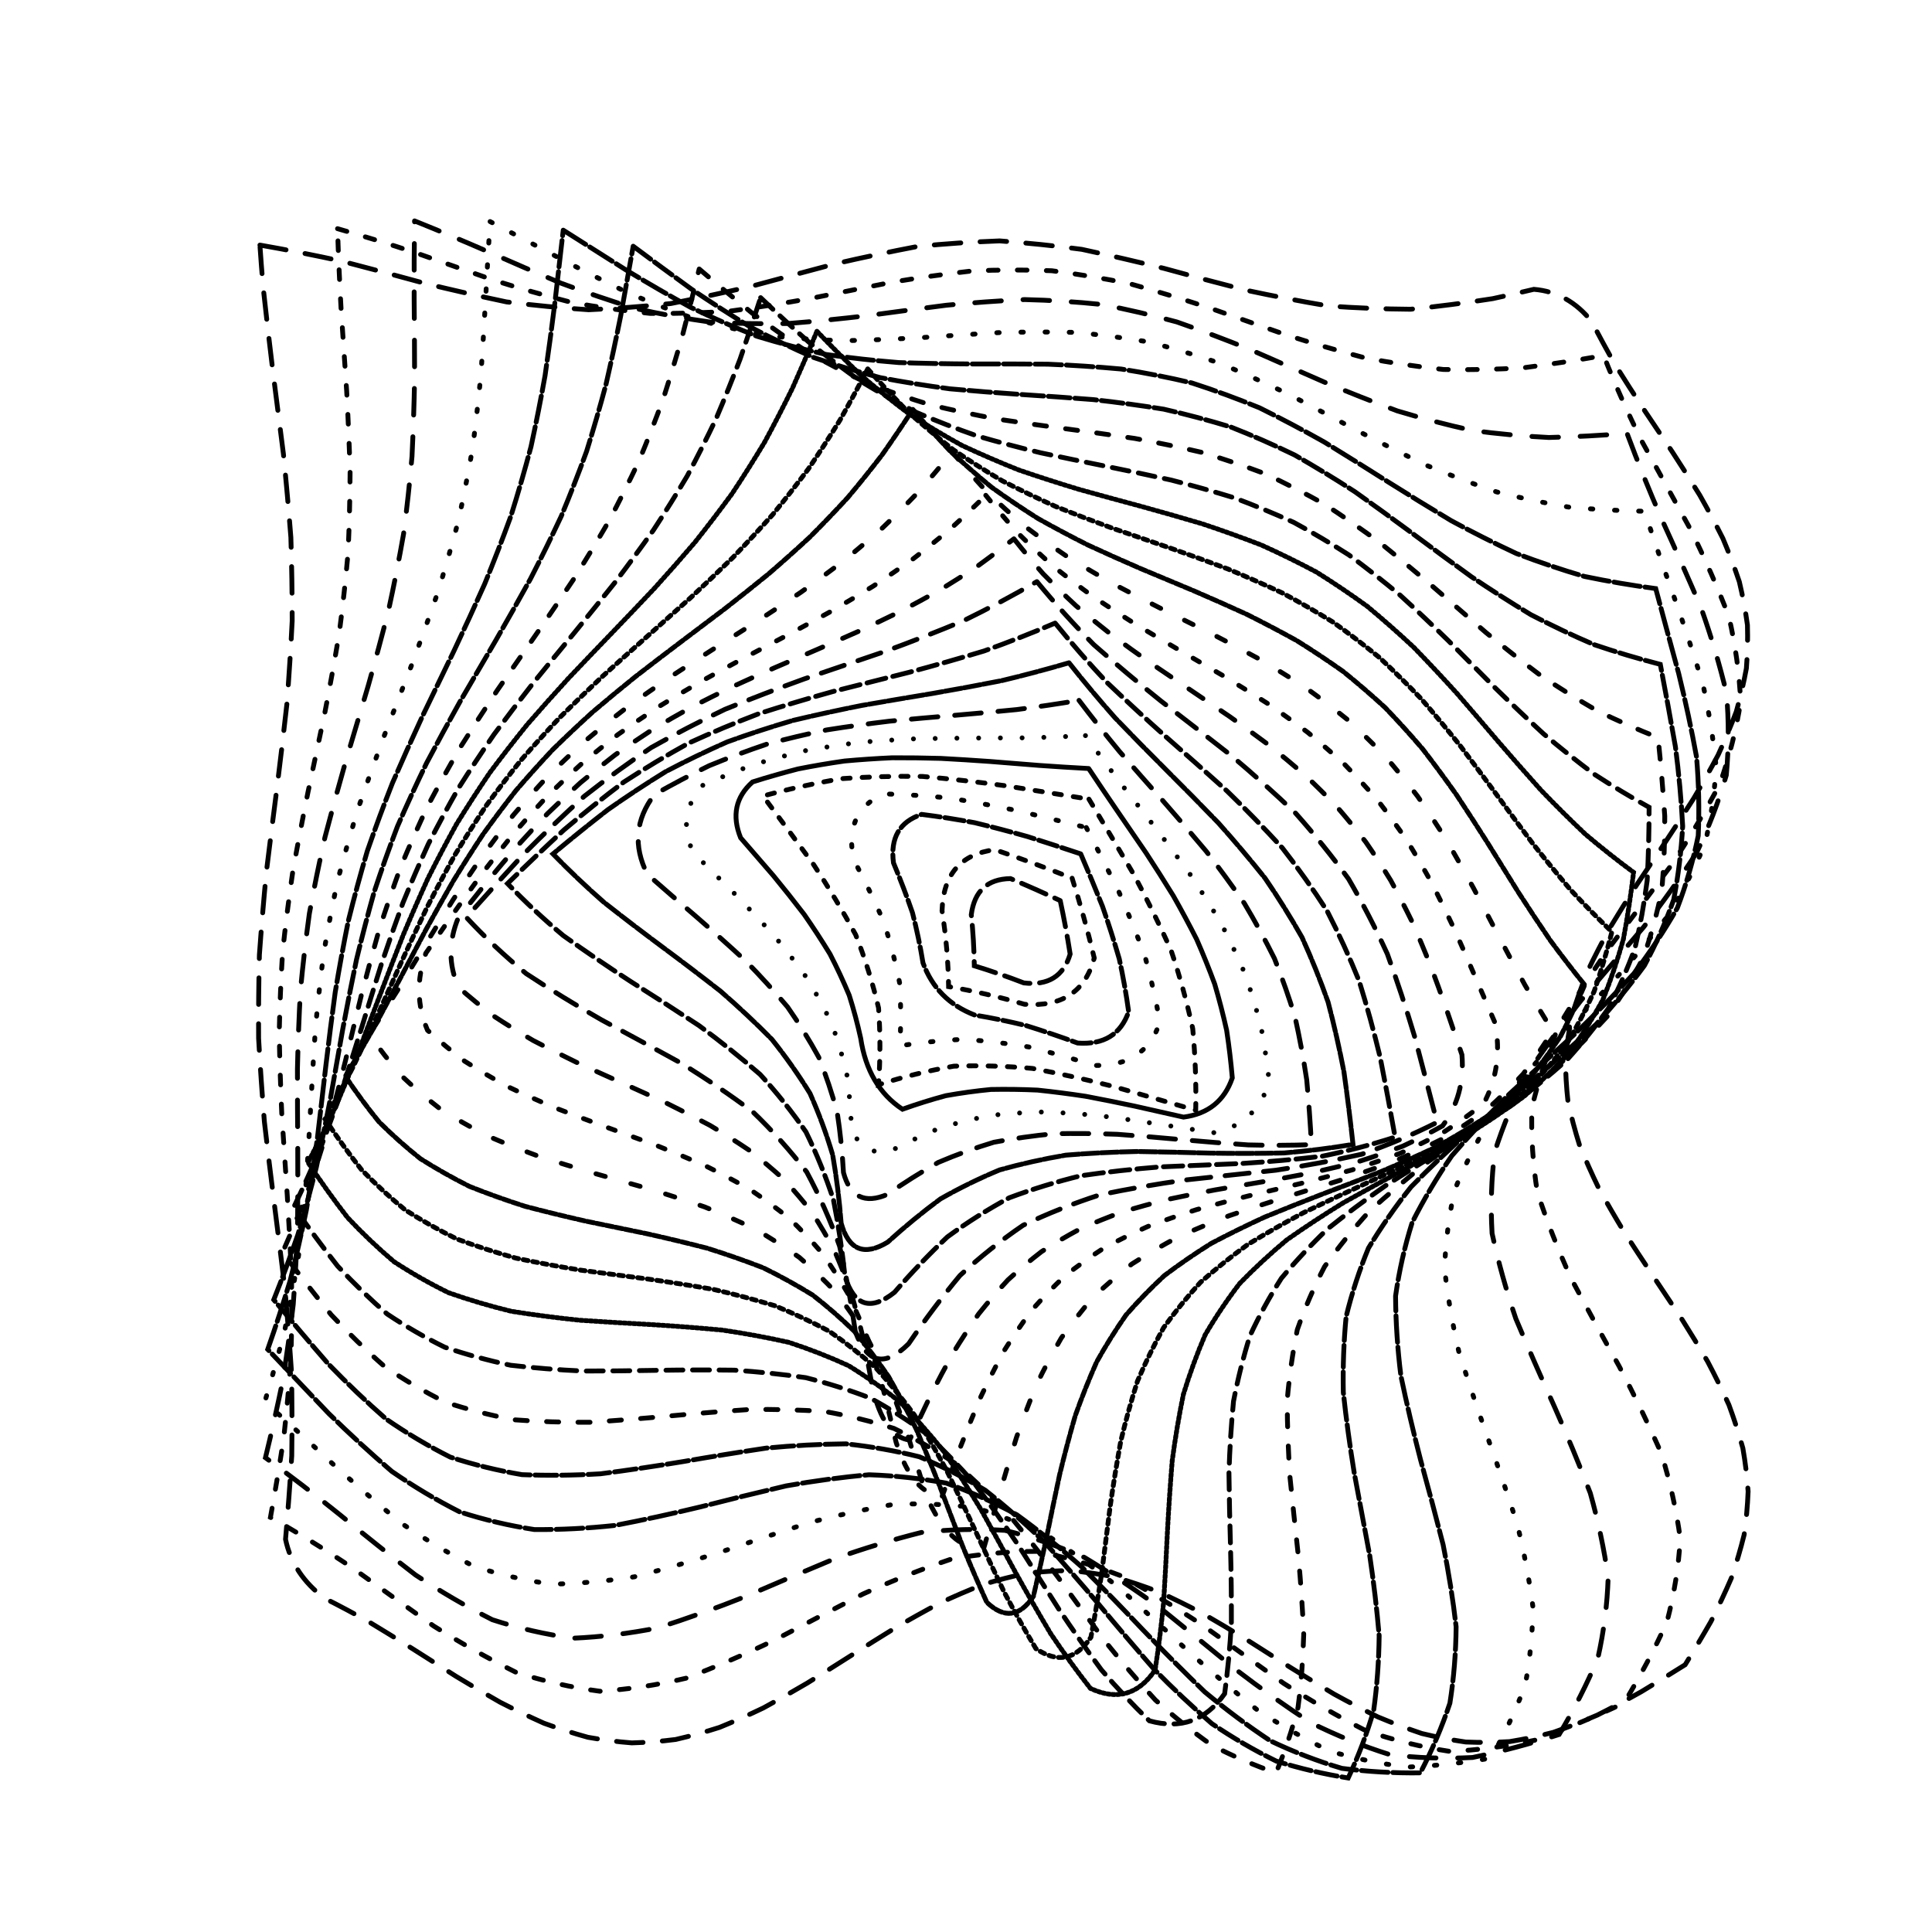 <svg xmlns="http://www.w3.org/2000/svg" version="1.1" xmlns:xlink="http://www.w3.org/1999/xlink" xmlns:svgjs="http://svgjs.dev/svgjs" viewBox="0 0 800 800"><defs><linearGradient x1="50%" y1="0%" x2="50%" y2="100%" id="ccchaos-grad"><stop stop-color="hsl(161, 100%, 42%)" stop-opacity="1" offset="0%"></stop><stop stop-color="hsl(161, 10%, 40%)" stop-opacity="1" offset="100%"></stop></linearGradient></defs><g stroke-width="2" stroke="url(#ccchaos-grad)" fill="none" stroke-linecap="round"><path d="M107.62 101.48Q124.64 104.46 141.66 108.19 150.16 110.38 158.67 112.66 167.18 114.97 175.69 117.27 192.71 121.43 209.72 125.01 226.74 127.16 243.75 128.26 260.77 127.51 277.79 125.69 294.8 122.36 311.82 118.36 320.33 116.1 328.83 113.79 337.34 111.48 345.85 109.24 362.87 105.31 379.88 102.06 396.9 100.37 413.92 99.75 430.93 100.99 447.95 103.25 464.96 106.91 481.98 111.13 490.49 113.43 499 115.75 507.5 118.01 516.01 120.18 533.03 123.83 550.05 126.7 567.06 127.93 584.08 128.05 601.09 126.34 618.11 123.66 626.62 121.83 635.13 119.8 649.45 120.96 659.18 133.27 663.77 142.24 668.93 151.21 674.52 160.17 680.4 169.14 686.42 178.11 692.44 187.08 698.29 196.05 703.82 205.02 708.91 213.99 713.41 222.96 717.21 231.92 720.22 240.89 722.36 249.86 723.58 258.83 723.84 267.8 723.14 276.77 721.5 285.74 718.95 294.71 715.56 303.68 711.43 312.64 706.65 321.61 701.34 330.58 695.64 339.55 689.7 348.52 683.66 357.49 677.68 366.46 671.92 375.43 666.51 384.39 661.59 393.36 657.3 402.33 653.74 411.3 650.99 420.27 649.14 429.24 648.22 438.21 648.27 447.18 649.27 456.15 651.2 465.11 654.02 474.08 657.65 483.05 662.01 492.02 666.97 500.99 672.41 509.96 678.21 518.93 684.19 527.9 690.23 536.87 696.16 545.83 701.83 554.8 707.09 563.77 711.82 572.74 715.9 581.71 719.21 590.68 721.68 599.65 723.24 608.62 723.86 617.58 723.51 626.55 722.21 635.52 719.99 644.49 716.91 653.46 713.04 662.43 708.48 671.4 703.35 680.37 697.78 689.34 688.69 695.05 679.6 700.52 670.52 705.61 661.43 710.18 652.34 714.12 643.26 717.31 634.17 719.68 625.08 721.16 616 721.72 606.91 721.33 597.82 720.01 588.73 717.8 579.65 714.75 570.56 710.94 561.47 706.47 552.39 701.47 543.3 696.05 534.21 690.38 525.13 684.58 516.04 678.83 506.95 673.26 497.86 668.03 488.78 663.27 479.69 659.11 470.6 655.66 461.52 653 452.43 651.22 443.34 650.35 434.26 650.43 425.17 651.44 416.08 653.36 407 656.14 397.91 659.7 388.82 663.96 379.73 668.8 370.65 674.1 361.56 679.7 352.47 685.48 343.39 691.26 334.3 696.91 325.21 702.27 316.13 707.2 307.04 711.57 297.95 715.27 288.86 718.2 279.78 720.28 270.69 721.45 261.6 721.69 252.52 720.99 243.43 719.37 234.34 716.87 225.26 713.56 216.17 709.51 207.08 704.85 198 699.7 188.91 694.18 179.82 688.45 170.73 682.65 161.65 676.94 152.56 671.46 143.47 666.38 134.39 661.8 121.28 651.95 118.23 637.39 119.74 620.1 120.81 602.81 121.03 585.53 120.71 568.24 119.55 550.95 117.97 533.66 115.88 516.38 113.66 499.09 111.47 481.8 109.48 464.52 108.05 447.23 107.08 429.94 106.98 412.65 107.41 395.37 108.66 378.08 110.33 360.79 112.45 343.5 114.69 326.22 116.85 308.93 118.78 291.64 120.12 274.35 120.99 257.07 120.98 239.78 120.44 222.49 119.09 205.2 117.35 187.92 115.19 170.63 112.94 153.34 110.82 136.06 108.95 118.77 108.21 110.12 107.62 101.48" stroke-dasharray="11 8" transform="rotate(0, 400, 400)" opacity="0.86"></path><path d="M118.9 113.78Q135.36 117.24 151.82 121.45 168.28 126 184.74 130.46 201.2 134.39 217.65 137.4 234.11 139.22 250.57 139.66 267.03 138.67 283.49 136.37 299.95 132.96 316.4 128.78 332.86 124.23 349.32 119.76 365.78 115.79 382.24 112.72 398.7 110.83 415.16 110.32 431.61 111.23 448.07 113.47 464.53 116.83 480.99 120.98 497.45 125.52 513.91 130 530.36 134.01 546.82 137.13 563.28 139.09 579.74 139.68 596.2 138.84 612.66 136.67 629.12 133.36 645.57 129.25 653.87 146.62 664.13 163.99 675.42 181.37 686.66 198.74 696.81 216.12 704.93 233.49 710.24 250.86 712.26 268.24 710.8 285.61 706 302.99 698.29 320.36 688.41 337.73 677.27 355.11 665.92 372.48 655.42 389.86 646.75 407.23 640.72 424.61 637.89 441.98 638.53 459.35 642.58 476.73 649.66 494.1 659.1 511.48 670.03 528.85 681.43 546.22 692.22 563.6 701.41 580.97 708.12 598.35 711.74 615.72 711.93 633.09 708.66 650.47 702.25 667.84 693.29 685.22 675.65 695.11 658 703.06 640.36 708.29 622.72 710.29 605.08 708.88 587.44 704.18 569.8 696.66 552.16 687.04 534.52 676.25 516.88 665.34 499.24 655.36 481.6 647.29 463.96 641.9 446.32 639.72 428.67 640.95 411.03 645.48 393.39 652.87 375.75 662.41 358.11 673.16 340.47 684.09 322.83 694.14 305.19 702.33 287.55 707.88 269.91 710.24 252.27 709.19 234.63 704.83 216.99 697.57 199.34 688.13 181.7 677.42 164.06 666.47 146.42 656.35 128.78 648.03 130.64 631.34 131.96 614.64 132.64 597.94 132.6 581.25 131.85 564.55 130.46 547.86 128.56 531.16 126.33 514.47 123.97 497.77 121.7 481.08 119.75 464.38 118.28 447.69 117.45 430.99 117.31 414.3 117.9 397.6 119.15 380.91 120.94 364.21 123.12 347.51 125.47 330.82 127.77 314.12 129.82 297.43 131.41 280.73 132.41 264.04 132.71 247.34 132.29 230.65 131.19 213.95 129.51 197.26 127.41 180.56 125.08 163.87 122.75 147.17 120.62 130.48 118.9 113.78" stroke-dasharray="4 8" transform="rotate(4.04, 400, 400)" opacity="0.92"></path><path d="M130.56 126.63Q146.48 130.55 162.4 134.96 178.32 139.45 194.24 143.64 210.16 147.15 226.08 149.66 242 150.95 257.92 150.9 273.84 149.52 289.76 146.94 305.68 143.37 321.6 139.15 337.52 134.64 353.44 130.26 369.36 126.39 385.28 123.37 401.2 121.49 417.12 120.9 433.04 121.66 448.96 123.69 464.88 126.83 480.8 130.79 496.72 135.21 512.64 139.7 528.56 143.86 544.48 147.32 560.4 149.77 576.32 150.98 592.24 150.86 608.16 149.41 624.08 146.76 640 143.15 649.09 159.94 659.47 176.74 670.24 193.53 680.47 210.32 689.28 227.12 695.91 243.91 699.79 260.7 700.59 277.5 698.23 294.29 692.92 311.08 685.12 327.88 675.5 344.67 664.88 361.46 654.19 378.25 644.35 395.05 636.2 411.84 630.44 428.63 627.58 445.43 627.85 462.22 631.24 479.01 637.45 495.81 645.95 512.6 656.01 529.39 666.75 546.19 677.26 562.98 686.62 579.77 694.03 596.57 698.86 613.36 700.68 630.15 699.33 646.95 694.95 663.74 687.89 680.53 670.81 688.88 653.73 695 636.66 698.35 619.58 698.63 602.5 695.82 585.42 690.17 568.35 682.18 551.27 672.56 534.19 662.18 517.11 651.96 500.04 642.82 482.96 635.57 465.88 630.85 448.8 629.1 431.73 630.47 414.65 634.83 397.57 641.79 380.49 650.74 363.42 660.87 346.34 671.29 329.26 681.05 312.18 689.28 295.11 695.26 278.03 698.45 260.95 698.56 243.87 695.58 226.79 689.78 209.72 681.67 192.64 671.99 175.56 661.59 158.48 651.41 141.41 642.35 143 626.24 144 610.12 144.3 594 143.89 577.89 142.8 561.77 141.12 545.66 139 529.54 136.62 513.42 134.19 497.31 131.91 481.19 129.98 465.07 128.58 448.96 127.81 432.84 127.75 416.73 128.4 400.61 129.7 384.49 131.55 368.38 133.78 352.26 136.2 336.14 138.6 320.03 140.78 303.91 142.55 287.79 143.75 271.68 144.28 255.56 144.1 239.45 143.22 223.33 141.72 207.21 139.73 191.1 137.41 174.98 134.97 158.86 132.62 142.75 130.56 126.63" stroke-dasharray="11 9" transform="rotate(8.08, 400, 400)" opacity="0.71"></path><path d="M142.6 139.99Q157.99 144.2 173.38 148.64 188.78 152.94 204.17 156.76 219.56 159.78 234.95 161.75 250.35 162.5 265.74 161.98 281.13 160.24 296.53 157.4 311.92 153.71 327.31 149.47 342.7 145.03 358.1 140.75 373.49 136.98 388.88 134.03 404.27 132.15 419.67 131.48 435.06 132.09 450.45 133.92 465.85 136.83 481.24 140.57 496.63 144.84 512.02 149.28 527.42 153.54 542.81 157.26 558.2 160.14 573.59 161.93 588.99 162.51 604.38 161.8 619.77 159.89 635.17 156.91 644.62 173.1 654.73 189.3 664.71 205.49 673.76 221.68 681.16 237.87 686.34 254.06 688.87 270.25 688.56 286.45 685.44 302.64 679.74 318.83 671.93 335.02 662.62 351.21 652.54 367.4 642.5 383.6 633.29 399.79 625.65 415.98 620.16 432.17 617.28 448.36 617.23 464.55 620.01 480.75 625.4 496.94 632.98 513.13 642.14 529.32 652.17 545.51 662.25 561.7 671.61 577.89 679.49 594.09 685.27 610.28 688.5 626.47 688.91 642.66 686.48 658.85 681.4 675.04 664.92 681.66 648.44 685.92 631.95 687.48 615.47 686.21 598.99 682.21 582.51 675.81 566.03 667.54 549.55 658.08 533.07 648.2 516.59 638.71 500.1 630.4 483.62 623.94 467.14 619.86 450.66 618.51 434.18 619.98 417.7 624.17 401.22 630.72 384.74 639.1 368.25 648.63 351.77 658.51 335.29 667.93 318.81 676.13 302.33 682.44 285.85 686.32 269.37 687.47 252.89 685.79 236.4 681.42 219.92 674.71 203.44 666.22 186.96 656.65 170.48 646.77 154 637.41 155.25 621.87 155.85 606.32 155.75 590.78 154.95 575.23 153.53 559.69 151.58 544.14 149.28 528.6 146.79 513.05 144.32 497.51 142.06 481.97 140.19 466.42 138.86 450.88 138.18 435.33 138.19 419.79 138.9 404.24 140.25 388.7 142.14 373.15 144.41 357.61 146.88 342.06 149.37 326.52 151.66 310.98 153.59 295.43 154.99 279.89 155.77 264.34 155.84 248.8 155.22 233.25 153.94 217.71 152.12 202.16 149.88 186.62 147.42 171.07 144.93 155.53 142.6 139.99" stroke-dasharray="1 9" transform="rotate(12.12, 400, 400)" opacity="0.33"></path><path d="M155.01 153.76Q169.88 158.09 184.75 162.41 199.61 166.4 214.48 169.76 229.35 172.23 244.22 173.63 259.09 173.86 273.96 172.9 288.83 170.81 303.7 167.76 318.57 163.98 333.44 159.75 348.31 155.39 363.18 151.22 378.04 147.56 392.91 144.69 407.78 142.81 422.65 142.08 437.52 142.54 452.39 144.17 467.26 146.83 482.13 150.33 497 154.41 511.87 158.76 526.74 163.05 541.61 166.96 556.47 170.2 571.34 172.52 586.21 173.75 601.08 173.79 615.95 172.65 630.82 170.41 640.22 185.97 649.74 201.54 658.71 217.11 666.46 232.67 672.44 248.24 676.21 263.81 677.5 279.38 676.22 294.94 672.45 310.51 666.48 326.08 658.73 341.64 649.77 357.21 640.24 372.78 630.84 388.34 622.25 403.91 615.09 419.48 609.89 435.05 607.01 450.61 606.66 466.18 608.88 481.75 613.5 497.31 620.19 512.88 628.45 528.45 637.7 544.02 647.26 559.58 656.44 575.15 664.57 590.72 671.07 606.28 675.45 621.85 677.41 637.42 676.8 652.98 673.67 668.55 657.82 673.35 641.97 675.79 626.12 675.7 610.27 673.07 594.42 668.1 578.57 661.18 562.72 652.81 546.87 643.63 531.02 634.32 515.17 625.6 499.32 618.1 483.47 612.4 467.62 608.93 451.77 607.94 435.92 609.51 420.07 613.52 404.22 619.67 388.37 627.5 372.52 636.41 356.67 645.75 340.82 654.81 324.97 662.9 309.12 669.42 293.27 673.88 277.42 675.95 261.57 675.46 245.72 672.46 229.86 667.17 214.01 659.98 198.16 651.45 182.31 642.2 166.46 632.94 167.3 617.97 167.46 602.99 166.94 588.02 165.77 573.05 164.03 558.07 161.86 543.1 159.4 528.12 156.85 513.15 154.37 498.17 152.16 483.2 150.38 468.23 149.14 453.25 148.55 438.28 148.64 423.3 149.41 408.33 150.8 393.35 152.72 378.38 155.01 363.41 157.53 348.43 160.07 333.46 162.47 318.48 164.54 303.51 166.14 288.53 167.14 273.56 167.49 258.59 167.14 243.61 166.13 228.64 164.54 213.66 162.46 198.69 160.07 183.71 157.52 168.74 155.01 153.76" stroke-dasharray="11 2" transform="rotate(16.16, 400, 400)" opacity="0.21"></path><path d="M167.75 167.87Q182.09 172.14 196.43 176.19 210.78 179.75 225.12 182.57 239.46 184.47 253.8 185.3 268.14 185.01 282.48 183.63 296.83 181.25 311.17 178.02 325.51 174.18 339.85 169.98 354.19 165.72 368.53 161.68 382.88 158.14 397.22 155.34 411.56 153.48 425.9 152.68 440.24 153 454.58 154.42 468.93 156.83 483.27 160.08 497.61 163.94 511.95 168.15 526.29 172.41 540.64 176.44 554.98 179.96 569.32 182.72 583.66 184.55 598 185.31 612.34 184.96 626.69 183.51 635.66 198.43 644.33 213.34 652.12 228.26 658.51 243.18 663.08 258.1 665.53 273.02 665.7 287.94 663.57 302.86 659.29 317.77 653.15 332.69 645.53 347.61 636.96 362.53 627.99 377.45 619.22 392.37 611.23 407.28 604.54 422.2 599.61 437.12 596.74 452.04 596.15 466.96 597.85 481.88 601.75 496.79 607.58 511.71 614.96 526.63 623.39 541.55 632.34 556.47 641.19 571.39 649.36 586.31 656.33 601.22 661.62 616.14 664.88 631.06 665.91 645.98 664.62 660.9 649.44 663.88 634.26 664.62 619.07 663.05 603.89 659.28 588.7 653.58 573.52 646.33 558.33 638.03 543.15 629.24 527.96 620.58 512.78 612.63 497.59 605.94 482.41 600.96 467.22 598.05 452.04 597.39 436.85 599.03 421.67 602.86 406.48 608.62 391.3 615.91 376.11 624.24 360.93 633.03 345.74 641.68 330.56 649.6 315.37 656.24 300.19 661.15 285 664 269.82 664.59 254.63 662.87 239.45 658.97 224.26 653.16 209.08 645.82 193.89 637.47 178.71 628.68 179.08 614.28 178.78 599.88 177.84 585.48 176.31 571.08 174.3 556.68 171.94 542.28 169.38 527.88 166.8 513.48 164.36 499.08 162.23 484.68 160.55 470.28 159.42 455.88 158.93 441.48 159.1 427.08 159.93 412.67 161.36 398.27 163.29 383.87 165.59 369.47 168.13 355.07 170.72 340.67 173.19 326.27 175.39 311.87 177.17 297.47 178.4 283.07 179.02 268.67 178.97 254.27 178.26 239.87 176.94 225.47 175.1 211.07 172.85 196.67 170.34 182.27 167.75 167.87" stroke-dasharray="9 2" transform="rotate(20.2, 400, 400)" opacity="0.81"></path><path d="M180.77 182.19Q194.57 186.23 208.38 189.88 222.18 192.92 235.99 195.15 249.79 196.44 263.59 196.71 277.4 195.94 291.2 194.18 305 191.54 318.81 188.18 332.61 184.31 346.41 180.17 360.22 176.02 374.02 172.12 387.83 168.71 401.63 166 415.43 164.16 429.24 163.3 443.04 163.48 456.84 164.69 470.65 166.85 484.45 169.83 498.25 173.44 512.06 177.46 525.86 181.63 539.67 185.71 553.47 189.42 567.27 192.56 581.08 194.91 594.88 196.33 608.68 196.74 622.49 196.11 630.73 210.35 638.34 224.6 644.84 238.84 649.85 253.09 653.07 267.34 654.31 281.58 653.49 295.83 650.66 310.07 645.99 324.32 639.76 338.57 632.34 352.81 624.19 367.06 615.78 381.3 607.63 395.55 600.22 409.8 593.99 424.04 589.32 438.29 586.5 452.53 585.68 466.78 586.92 481.02 590.15 495.27 595.16 509.52 601.67 523.76 609.27 538.01 617.52 552.25 625.92 566.5 633.96 580.75 641.16 594.99 647.1 609.24 651.4 623.48 653.83 637.73 654.22 651.98 639.73 653.23 625.25 652.42 610.76 649.6 596.27 644.93 581.79 638.71 567.3 631.33 552.81 623.25 538.33 614.96 523.84 606.98 509.35 599.82 494.86 593.91 480.38 589.62 465.89 587.22 451.4 586.85 436.92 588.55 422.43 592.21 407.94 597.59 393.46 604.36 378.97 612.11 364.48 620.34 350 628.56 335.51 636.24 321.02 642.91 306.53 648.16 292.05 651.66 277.56 653.18 263.07 652.65 248.59 650.08 234.1 645.65 219.61 639.61 205.13 632.36 190.64 624.34 190.52 610.53 189.76 596.71 188.42 582.89 186.58 569.07 184.34 555.26 181.84 541.44 179.23 527.62 176.66 513.8 174.3 499.99 172.27 486.17 170.71 472.35 169.71 458.53 169.32 444.72 169.58 430.9 170.46 417.08 171.91 403.26 173.84 389.45 176.15 375.63 178.68 361.81 181.3 347.99 183.84 334.18 186.14 320.36 188.08 306.54 189.53 292.72 190.41 278.91 190.67 265.09 190.28 251.27 189.28 237.45 187.72 223.64 185.7 209.82 183.34 196 180.77 182.19" stroke-dasharray="5 8" transform="rotate(24.24, 400, 400)" opacity="0.75"></path><path d="M193.99 196.57Q207.24 200.24 220.49 203.38 233.74 205.83 246.99 207.44 260.24 208.13 273.49 207.86 286.73 206.65 299.98 204.55 313.23 201.69 326.48 198.23 339.73 194.37 352.98 190.32 366.23 186.3 379.48 182.55 392.73 179.27 405.98 176.65 419.23 174.84 432.48 173.93 445.72 173.98 458.97 174.99 472.22 176.89 485.47 179.59 498.72 182.92 511.97 186.71 525.22 190.75 538.47 194.79 551.72 198.62 564.97 202.02 578.22 204.81 591.47 206.82 604.72 207.94 617.96 208.11 625.24 221.66 631.63 235.21 636.8 248.76 640.46 262.31 642.42 275.86 642.57 289.41 640.9 302.96 637.5 316.51 632.55 330.06 626.34 343.62 619.18 357.17 611.47 370.72 603.62 384.27 596.07 397.82 589.22 411.37 583.44 424.92 579.04 438.47 576.27 452.02 575.26 465.57 576.09 479.12 578.7 492.68 582.94 506.23 588.6 519.78 595.37 533.33 602.87 546.88 610.7 560.43 618.44 573.98 625.67 587.53 632 601.08 637.08 614.63 634.68 634.8 614.96 639.27 601.21 635.42 587.45 630.1 573.69 623.59 559.93 616.26 546.17 608.52 532.41 600.81 518.65 593.55 504.89 587.17 491.13 582.01 477.37 578.36 463.61 576.44 449.85 576.34 436.09 578.08 422.33 581.55 408.57 586.56 394.81 592.83 381.05 600.01 367.29 607.7 353.53 615.45 339.77 622.85 326.02 629.46 312.26 634.93 298.5 638.94 284.74 641.27 270.98 641.79 257.22 640.46 243.46 637.37 229.7 632.69 215.94 626.68 202.18 619.67 201.56 606.45 200.37 593.23 198.68 580.01 196.57 566.78 194.15 553.56 191.57 540.34 188.95 527.12 186.44 513.9 184.18 500.68 182.29 487.45 180.88 474.23 180.01 461.01 179.73 447.79 180.06 434.57 180.99 421.34 182.46 408.12 184.39 394.9 186.68 381.68 189.2 368.46 191.82 355.24 194.4 342.01 196.79 328.79 198.86 315.57 200.51 302.35 201.65 289.13 202.21 275.91 202.16 262.68 201.5 249.46 200.28 236.24 198.56 223.02 196.42 209.8 193.99 196.57" stroke-dasharray="7 4" transform="rotate(28.28, 400, 400)" opacity="0.38"></path><path d="M207.32 210.9Q219.99 214.05 232.67 216.6 245.34 218.41 258.01 219.4 270.69 219.51 283.36 218.73 296.03 217.11 308.71 214.73 321.38 211.71 334.05 208.19 346.73 204.37 359.4 200.42 372.07 196.56 384.75 192.97 397.42 189.83 410.1 187.31 422.77 185.52 435.44 184.57 448.12 184.5 460.79 185.31 473.46 186.95 486.14 189.36 498.81 192.41 511.48 195.93 524.16 199.77 536.83 203.71 549.51 207.57 562.18 211.15 574.85 214.27 587.53 216.76 600.2 218.52 612.87 219.44 619 232.27 624.11 245.11 627.95 257.94 630.33 270.78 631.14 283.62 630.33 296.45 627.96 309.29 624.12 322.12 619.02 334.96 612.89 347.79 606.04 360.63 598.8 373.46 591.52 386.3 584.55 399.14 578.24 411.97 572.89 424.81 568.75 437.64 566.05 450.48 564.89 463.31 565.35 476.15 567.39 488.98 570.92 501.82 575.77 514.66 581.7 527.49 588.42 540.33 595.61 553.16 602.91 566 609.98 578.83 616.46 591.67 622.04 604.5 621.47 622.91 603.47 625.24 590.47 620.64 577.46 614.89 564.45 608.29 551.44 601.17 538.44 593.89 525.43 586.81 512.42 580.31 499.42 574.69 486.41 570.25 473.4 567.2 460.39 565.71 447.39 565.85 434.38 567.61 421.37 570.9 408.37 575.55 395.36 581.34 382.35 587.96 369.35 595.1 356.34 602.37 343.33 609.43 330.32 615.91 317.32 621.49 304.31 625.88 291.3 628.87 278.3 630.3 265.29 630.1 252.28 628.29 239.28 624.94 226.27 620.24 213.26 614.42 212.18 601.81 210.6 589.2 208.6 576.59 206.28 563.98 203.75 551.37 201.14 538.76 198.57 526.15 196.16 513.54 194.04 500.93 192.31 488.32 191.05 475.71 190.31 463.1 190.15 450.49 190.56 437.88 191.53 425.27 193.01 412.66 194.93 400.05 197.18 387.44 199.68 374.83 202.28 362.22 204.87 349.61 207.33 337 209.52 324.39 211.34 311.78 212.71 299.17 213.57 286.56 213.85 273.95 213.56 261.34 212.71 248.73 211.34 236.12 209.51 223.51 207.32 210.9" stroke-dasharray="1 1" transform="rotate(32.32, 400, 400)" opacity="0.41"></path><path d="M220.65 225.01Q232.72 227.56 244.79 229.46 256.87 230.62 268.94 230.98 281.02 230.54 293.09 229.3 305.16 227.34 317.24 224.73 329.31 221.59 341.38 218.06 353.46 214.31 365.53 210.49 377.6 206.79 389.68 203.37 401.75 200.38 413.83 197.96 425.9 196.22 437.97 195.23 450.05 195.04 462.12 195.65 474.19 197.05 486.27 199.17 498.34 201.9 510.41 205.14 522.49 208.73 534.56 212.51 546.64 216.31 558.71 219.97 570.78 223.31 582.86 226.18 594.93 228.47 607 230.05 611.89 242.16 615.69 254.26 618.25 266.36 619.46 278.47 619.25 290.57 617.65 302.67 614.71 314.78 610.57 326.88 605.41 338.98 599.45 351.08 592.95 363.19 586.19 375.29 579.46 387.39 573.06 399.5 567.27 411.6 562.33 423.7 558.47 435.81 555.84 447.91 554.56 460.01 554.69 472.12 556.23 484.22 559.09 496.32 563.17 508.43 568.29 520.53 574.21 532.63 580.69 544.73 587.45 556.84 594.18 568.94 600.6 581.04 606.43 593.15 607.27 609.89 590.88 610.47 578.65 605.35 566.41 599.4 554.18 592.9 541.94 586.13 529.71 579.4 517.47 573.01 505.24 567.25 493 562.38 480.77 558.62 468.53 556.13 456.3 555.03 444.06 555.37 431.83 557.13 419.59 560.24 407.36 564.55 395.12 569.87 382.89 575.96 370.66 582.54 358.42 589.33 346.19 596.01 333.95 602.29 321.72 607.87 309.48 612.52 297.25 616.02 285.01 618.22 272.78 619.01 260.54 618.36 248.31 616.29 236.07 612.92 223.84 608.37 222.34 596.39 220.43 584.41 218.2 572.43 215.74 560.45 213.17 548.47 210.58 536.49 208.11 524.51 205.84 512.53 203.88 500.55 202.32 488.57 201.23 476.59 200.64 464.61 200.59 452.63 201.08 440.65 202.08 428.67 203.56 416.69 205.45 404.71 207.67 392.73 210.11 380.75 212.69 368.77 215.27 356.79 217.76 344.81 220.04 332.83 222.01 320.85 223.59 308.87 224.72 296.89 225.33 284.91 225.41 272.93 224.95 260.95 223.97 248.97 222.52 236.99 220.65 225.01" stroke-dasharray="2 2" transform="rotate(36.36, 400, 400)" opacity="0.97"></path><path d="M233.86 238.76Q245.31 240.65 256.76 241.87 268.21 242.38 279.65 242.16 291.1 241.21 302.55 239.58 314 237.33 325.44 234.54 336.89 231.34 348.34 227.84 359.79 224.19 371.23 220.53 382.68 217.01 394.13 213.76 405.58 210.93 417.02 208.62 428.47 206.92 439.92 205.9 451.37 205.6 462.81 206.03 474.26 207.18 485.71 209.01 497.16 211.43 508.6 214.35 520.05 217.65 531.5 221.21 542.95 224.88 554.39 228.51 565.84 231.96 577.29 235.1 588.73 237.79 600.18 239.94 603.79 251.29 606.34 262.65 607.71 274.01 607.87 285.37 606.8 296.72 604.54 308.08 601.19 319.44 596.87 330.8 591.75 342.15 586.02 353.51 579.9 364.87 573.63 376.23 567.46 387.58 561.61 398.94 556.32 410.3 551.78 421.66 548.18 433.01 545.64 444.37 544.27 455.73 544.12 467.08 545.2 478.44 547.46 489.8 550.82 501.16 555.15 512.51 560.28 523.87 566.01 535.23 572.13 546.59 578.4 557.94 584.57 569.3 590.41 580.66 592.25 595.85 577.34 595.07 565.89 589.68 554.44 583.75 542.99 577.51 531.54 571.21 520.1 565.1 508.65 559.42 497.2 554.41 485.75 550.25 474.3 547.13 462.85 545.15 451.41 544.4 439.96 544.91 428.51 546.66 417.06 549.58 405.61 553.56 394.16 558.43 382.71 563.99 371.27 570.04 359.82 576.33 348.37 582.6 336.92 588.6 325.47 594.11 314.02 598.89 302.58 602.76 291.13 605.57 279.68 607.19 268.23 607.57 256.78 606.69 245.33 604.59 233.89 601.35 232.04 590.02 229.88 578.69 227.49 567.35 224.97 556.02 222.42 544.69 219.92 533.36 217.58 522.03 215.49 510.7 213.72 499.37 212.35 488.04 211.43 476.71 210.99 465.38 211.05 454.05 211.61 442.71 212.64 431.38 214.12 420.05 215.97 408.72 218.13 397.39 220.51 386.06 223.03 374.73 225.59 363.4 228.08 352.07 230.42 340.74 232.51 329.4 234.28 318.07 235.64 306.74 236.56 295.41 237 284.08 236.94 272.75 236.37 261.42 235.34 250.09 233.86 238.76" stroke-dasharray="3 1" transform="rotate(40.4, 400, 400)" opacity="0.60"></path><path d="M246.85 252.02Q257.65 253.21 268.44 253.77 279.24 253.67 290.03 252.91 300.82 251.52 311.62 249.56 322.41 247.08 333.21 244.19 344 240.97 354.8 237.54 365.59 234.02 376.39 230.53 387.18 227.2 397.98 224.15 408.77 221.47 419.57 219.27 430.36 217.62 441.16 216.58 451.95 216.19 462.74 216.45 473.54 217.36 484.33 218.9 495.13 220.99 505.92 223.58 516.72 226.57 527.51 229.85 538.31 233.31 549.1 236.83 559.9 240.29 570.69 243.56 581.49 246.54 592.28 249.1 594.65 259.71 596.02 270.31 596.34 280.91 595.6 291.51 593.83 302.12 591.08 312.72 587.45 323.32 583.06 333.92 578.05 344.53 572.61 355.13 566.91 365.73 561.14 376.33 555.51 386.94 550.19 397.54 545.38 408.14 541.23 418.74 537.88 429.35 535.45 439.95 534.02 450.55 533.64 461.15 534.31 471.76 536.03 482.36 538.72 492.96 542.3 503.56 546.65 514.17 551.62 524.77 557.04 535.37 562.74 545.97 568.5 556.58 574.15 567.18 564.48 577.37 541.72 568.04 531.07 562.21 520.41 556.46 509.76 551.02 499.1 546.07 488.45 541.78 477.8 538.31 467.14 535.77 456.49 534.25 445.83 533.81 435.18 534.47 424.52 536.19 413.87 538.93 403.22 542.58 392.56 547.01 381.91 552.08 371.25 557.6 360.6 563.37 349.94 569.21 339.29 574.89 328.64 580.23 317.98 585.04 307.33 589.14 296.67 592.4 286.02 594.69 275.36 595.95 264.71 596.12 254.06 595.2 243.4 593.22 241.29 582.55 238.97 571.89 236.52 561.23 234.01 550.57 231.54 539.9 229.18 529.24 227.02 518.58 225.13 507.92 223.58 497.25 222.41 486.59 221.66 475.93 221.37 465.27 221.53 454.6 222.16 443.94 223.21 433.28 224.67 422.62 226.47 411.95 228.56 401.29 230.87 390.63 233.32 379.97 235.83 369.31 238.3 358.64 240.67 347.98 242.84 337.32 244.75 326.66 246.33 315.99 247.52 305.33 248.3 294.67 248.62 284.01 248.48 273.34 247.88 262.68 246.85 252.02" stroke-dasharray="4 11" transform="rotate(44.44, 400, 400)" opacity="0.94"></path><path d="M259.5 264.67Q269.61 265.18 279.73 265.1 289.85 264.44 299.96 263.22 310.08 261.47 320.19 259.25 330.31 256.62 340.43 253.67 350.54 250.48 360.66 247.16 370.78 243.8 380.89 240.51 391.01 237.38 401.12 234.52 411.24 232.01 421.36 229.93 431.47 228.33 441.59 227.28 451.7 226.8 461.82 226.91 471.94 227.59 482.05 228.84 492.17 230.62 502.29 232.86 512.4 235.51 522.52 238.47 532.63 241.67 542.75 244.99 552.87 248.35 562.98 251.64 578.77 261.1 584.76 277.28 584.18 287.13 582.71 296.97 580.4 306.81 577.3 316.66 573.52 326.5 569.16 336.34 564.36 346.18 559.25 356.03 553.99 365.87 548.72 375.71 543.61 385.56 538.81 395.4 534.46 405.24 530.68 415.08 527.59 424.93 525.27 434.77 523.8 444.61 523.23 454.46 523.56 464.3 524.78 474.14 526.87 483.98 529.75 493.83 533.35 503.67 537.56 513.51 542.26 523.36 547.3 533.2 552.53 543.04 557.81 552.88 549.4 561.57 528.45 552.39 518.59 547.07 508.73 541.95 498.87 537.21 489.01 532.97 479.16 529.38 469.3 526.54 459.44 524.54 449.58 523.44 439.72 523.27 429.86 524.04 420 525.72 410.15 528.27 400.29 531.61 390.43 535.63 380.57 540.21 370.71 545.21 360.85 550.48 351 555.85 341.14 561.17 331.28 566.28 321.42 571 311.56 575.21 301.7 578.76 291.85 581.57 281.99 583.53 272.13 584.58 256.21 579.31 247.76 563.94 245.32 553.96 242.9 543.99 240.57 534.01 238.4 524.04 236.46 514.06 234.79 504.09 233.46 494.11 232.5 484.13 231.93 474.16 231.78 464.18 232.04 454.21 232.72 444.23 233.79 434.26 235.22 424.28 236.97 414.3 238.98 404.33 241.2 394.35 243.56 384.38 245.99 374.4 248.42 364.43 250.78 354.45 253 344.48 255.02 334.5 256.76 324.52 258.19 314.55 259.27 304.57 259.94 294.6 260.21 284.62 260.06 274.65 259.5 264.67" stroke-dasharray="3 8" transform="rotate(48.48, 400, 400)" opacity="0.58"></path><path d="M271.7 276.62Q281.11 276.48 290.53 275.84 299.94 274.7 309.35 273.09 318.77 271.05 328.18 268.65 337.6 265.94 347.01 262.99 356.42 259.89 365.84 256.71 375.25 253.54 384.67 250.45 394.08 247.55 403.5 244.88 412.91 242.54 422.32 240.58 431.74 239.05 441.15 238 450.57 237.44 459.98 237.4 469.4 237.88 478.81 238.86 488.22 240.32 497.64 242.22 507.05 244.5 516.47 247.12 525.88 249.99 535.3 253.05 544.71 256.22 554.12 259.4 568.35 268.55 572.6 283.67 571.29 292.75 569.26 301.83 566.56 310.91 563.27 320 559.45 329.08 555.22 338.16 550.68 347.24 545.95 356.33 541.13 365.41 536.37 374.49 531.77 383.57 527.46 392.66 523.55 401.74 520.13 410.82 517.28 419.91 515.1 428.99 513.62 438.07 512.89 447.15 512.92 456.24 513.72 465.32 515.26 474.4 517.51 483.48 520.41 492.57 523.88 501.65 527.83 510.73 532.17 519.81 536.79 528.9 541.56 537.98 534.05 545.55 514.83 536.9 505.76 532.17 496.7 527.72 487.63 523.68 478.56 520.14 469.5 517.21 460.43 514.96 451.36 513.44 442.3 512.7 433.23 512.77 424.17 513.62 415.1 515.26 406.03 517.62 396.97 520.65 387.9 524.27 378.83 528.38 369.77 532.88 360.7 537.65 351.63 542.55 342.57 547.47 333.5 552.27 324.43 556.83 315.37 561.02 306.3 564.73 297.24 567.88 288.17 570.36 279.1 572.13 264.34 568.59 256.29 554.79 253.95 545.52 251.68 536.24 249.55 526.97 247.61 517.7 245.91 508.43 244.49 499.15 243.39 489.88 242.63 480.61 242.24 471.34 242.22 462.06 242.58 452.79 243.3 443.52 244.38 434.25 245.77 424.98 247.45 415.7 249.37 406.43 251.49 397.16 253.74 387.89 256.08 378.61 258.44 369.34 260.77 360.07 263 350.8 265.07 341.52 266.94 332.25 268.56 322.98 269.89 313.71 270.88 304.43 271.52 295.16 271.8 285.89 271.7 276.62" stroke-dasharray="7 9" transform="rotate(52.52, 400, 400)" opacity="0.66"></path><path d="M283.36 287.79Q300.74 285.96 318.13 282.52 335.51 277.79 352.9 272.18 370.28 266.2 387.67 260.38 405.05 255.24 422.43 251.24 439.82 248.73 457.2 247.95 474.59 248.95 491.97 251.66 509.36 255.83 526.74 261.08 544.13 266.95 561.51 272.92 559.61 289.57 555.33 306.22 549.03 322.87 541.27 339.52 532.71 356.17 524.09 372.83 516.15 389.48 509.57 406.13 504.93 422.78 502.62 439.43 502.84 456.09 505.57 472.74 510.59 489.39 517.44 506.04 521.6 526.57 501.09 521.67 484.52 513.82 467.95 507.6 451.39 503.55 434.82 502.05 418.25 503.22 401.69 506.96 385.12 512.94 368.55 520.62 351.99 529.32 335.42 538.25 318.85 546.63 302.29 553.7 285.72 558.83 269.15 561.56 264.64 544.45 260.42 527.34 256.85 510.23 254.24 493.12 252.82 476.01 252.7 458.9 253.91 441.79 256.32 424.67 259.75 407.56 263.88 390.45 268.37 373.34 272.82 356.23 276.86 339.12 280.14 322.01 282.37 304.9 283.36 287.79" stroke-dasharray="10 6" transform="rotate(56.56, 400, 400)" opacity="0.20"></path><path d="M294.41 298.14Q310.32 295.46 326.23 291.55 342.14 286.69 358.05 281.25 373.96 275.64 389.86 270.29 405.77 265.59 421.68 261.89 437.59 259.48 453.5 258.54 469.41 259.14 485.32 261.22 501.22 264.65 517.13 269.15 533.04 274.39 548.95 279.98 545.87 295.13 540.99 310.28 534.66 325.43 527.34 340.58 519.56 355.74 511.89 370.89 504.87 386.04 499.02 401.19 494.77 416.35 492.41 431.5 492.13 446.65 493.95 461.8 497.72 476.95 503.18 492.11 506.2 510.8 487.43 506.78 472.41 500.28 457.38 495.34 442.35 492.33 427.33 491.47 412.3 492.83 397.27 496.31 382.25 501.64 367.22 508.43 352.19 516.16 337.17 524.25 322.14 532.1 307.11 539.12 292.09 544.77 277.06 548.64 272.89 532.98 269.17 517.32 266.16 501.67 264.08 486.01 263.08 470.36 263.23 454.7 264.53 439.05 266.88 423.39 270.1 407.73 273.97 392.08 278.21 376.42 282.5 360.77 286.53 345.11 290.03 329.45 292.72 313.8 294.41 298.14" stroke-dasharray="8 3" transform="rotate(60.6, 400, 400)" opacity="0.14"></path><path d="M304.81 307.68Q319.22 304.38 333.63 300.19 348.04 295.37 362.45 290.21 376.86 285.04 391.27 280.18 405.68 275.93 420.09 272.55 434.5 270.25 448.91 269.19 463.32 269.42 477.73 270.92 492.15 273.62 506.56 277.33 520.97 281.83 535.38 286.83 531.51 300.51 526.35 314.18 520.22 327.85 513.47 341.52 506.51 355.19 499.76 368.86 493.62 382.54 488.47 396.21 484.61 409.88 482.27 423.55 481.59 437.22 482.62 450.9 485.29 464.57 489.44 478.24 491.21 495.25 474.08 492.32 460.56 487.14 447.04 483.39 433.53 481.28 420.01 480.97 406.49 482.45 392.97 485.65 379.45 490.37 365.93 496.3 352.41 503.08 338.89 510.3 325.37 517.5 311.85 524.22 298.33 530.07 284.81 534.67 281.14 520.48 278 506.29 275.57 492.11 274.01 477.92 273.41 463.73 273.81 449.55 275.17 435.36 277.43 421.17 280.44 406.99 284.02 392.8 287.96 378.61 292.02 364.42 295.96 350.24 299.55 336.05 302.56 321.86 304.81 307.68" stroke-dasharray="7 1" transform="rotate(64.64, 400, 400)" opacity="0.93"></path><path d="M314.54 316.42Q327.44 312.76 340.34 308.5 353.24 303.87 366.14 299.09 379.04 294.41 391.93 290.06 404.83 286.26 417.73 283.2 430.63 281.04 443.53 279.89 456.43 279.8 469.33 280.78 482.23 282.78 495.13 285.69 508.03 289.38 520.93 293.65 516.64 305.87 511.5 318.08 505.75 330.3 499.67 342.51 493.56 354.73 487.71 366.94 482.41 379.16 477.92 391.37 474.45 403.59 472.18 415.8 471.21 428.02 471.59 440.23 473.3 452.45 476.27 464.66 476.8 480.11 461.22 478.36 449.17 474.42 437.12 471.73 425.08 470.41 413.03 470.53 400.98 472.09 388.93 475 376.88 479.12 364.84 484.24 352.79 490.11 340.74 496.43 328.69 502.87 316.64 509.12 297.04 510.97 286.96 494.38 285.13 481.67 284.07 468.96 283.84 456.24 284.43 443.53 285.84 430.82 287.98 418.11 290.75 405.4 294.03 392.69 297.64 379.98 301.41 367.27 305.17 354.55 308.72 341.84 311.89 329.13 314.54 316.42" stroke-dasharray="11 7" transform="rotate(68.68, 400, 400)" opacity="0.21"></path><path d="M323.6 324.43Q334.99 320.65 346.37 316.53 357.76 312.22 369.15 307.91 380.53 303.75 391.92 299.93 403.31 296.59 414.69 293.86 426.08 291.85 437.46 290.65 448.85 290.3 460.24 290.81 471.62 292.17 483.01 294.32 497.9 304.28 496.53 322.18 491.32 332.97 485.98 343.75 480.72 354.53 475.74 365.32 471.23 376.1 467.36 386.88 464.29 397.67 462.13 408.45 460.97 419.24 460.84 430.02 461.76 440.8 463.69 451.59 463.08 465.52 449.01 464.94 438.39 462.14 427.78 460.37 417.16 459.7 406.55 460.16 395.93 461.73 385.32 464.34 374.71 467.9 364.09 472.26 353.48 477.25 342.86 482.66 332.25 488.29 321.63 493.91 304.51 496.13 296.13 481.74 294.87 470.51 294.27 459.27 294.36 448.04 295.12 436.8 296.53 425.56 298.53 414.33 301.05 403.09 304 391.85 307.25 380.62 310.68 369.38 314.17 358.14 317.57 346.91 320.75 335.67 323.6 324.43" stroke-dasharray="0 9" transform="rotate(72.72, 400, 400)" opacity="0.52"></path><path d="M332.04 331.82Q341.92 328.15 351.8 324.33 361.68 320.47 371.56 316.68 381.44 313.09 391.32 309.8 401.2 306.91 411.08 304.51 420.96 302.68 430.84 301.47 440.72 300.92 450.6 301.04 460.48 301.83 470.36 303.27 483.1 311.29 481.54 326.65 476.99 336.02 472.43 345.4 468.01 354.78 463.85 364.16 460.08 373.54 456.81 382.92 454.14 392.29 452.13 401.67 450.86 411.05 450.36 420.43 450.65 429.81 451.71 439.19 439.26 450.96 419.14 449.3 409.93 449.15 400.71 449.85 391.49 451.38 382.27 453.69 373.06 456.71 363.84 460.35 354.62 464.5 345.4 469.03 336.19 473.81 326.97 478.68 312.28 480.93 305.57 468.58 304.84 458.82 304.64 449.05 304.98 439.28 305.86 429.51 307.24 419.74 309.08 409.97 311.34 400.2 313.94 390.43 316.8 380.66 319.85 370.89 322.99 361.13 326.13 351.36 329.18 341.59 332.04 331.82" stroke-dasharray="3 0" transform="rotate(76.76, 400, 400)" opacity="0.38"></path><path d="M339.94 338.7Q356.72 331.98 373.49 325.44 390.27 319.66 407.05 315.17 423.83 312.36 440.61 311.47 457.38 312.6 474.16 315.65 466.63 331.64 459.04 347.64 452.05 363.63 446.26 379.63 442.17 395.63 440.14 411.62 440.34 427.62 442.74 443.61 427.03 439.9 411.33 438.52 395.62 439.6 379.91 443.03 364.2 448.52 348.49 455.56 332.78 463.54 317.08 471.73 315.32 455.11 315.18 438.48 316.66 421.85 319.64 405.22 323.85 388.59 328.93 371.96 334.45 355.33 339.94 338.7" stroke-dasharray="3 5" transform="rotate(80.8, 400, 400)" opacity="0.35"></path><path d="M347.38 345.23Q361.22 339.55 375.06 334.21 388.9 329.54 402.74 325.82 416.58 323.3 430.42 322.13 448.07 329.85 445.82 350.6 440.33 363.88 435.71 377.16 432.25 390.43 430.15 403.71 429.55 416.99 430.47 430.27 417.43 428.32 404.39 428.02 391.35 429.4 378.32 432.38 365.28 436.76 352.24 442.27 332.33 445.05 325.92 427.77 327.53 414.01 330.19 400.26 333.73 386.5 337.95 372.75 342.6 358.99 347.38 345.23" stroke-dasharray="1 9" transform="rotate(84.84, 400, 400)" opacity="0.59"></path><path d="M354.51 351.6Q365.46 347.13 376.42 343.01 387.38 339.42 398.33 336.48 409.29 334.32 420.25 333.03 434.28 338.22 432.8 354.4 428.69 364.99 425.16 375.59 422.35 386.19 420.38 396.79 414.05 412.37 398.38 417.78 387.97 419.26 377.56 421.72 367.15 425.07 356.74 429.18 341.17 430.96 336.87 417.13 338.47 406.21 340.74 395.28 343.6 384.36 346.93 373.44 350.62 362.52 354.51 351.6" stroke-dasharray="8 2" transform="rotate(88.88, 400, 400)" opacity="0.62"></path><path d="M361.46 357.97Q377.72 351.88 393.99 347.13 415.12 351.64 414.6 375 410.8 390.88 408.9 406.76 393.28 407.79 377.66 411.07 355.04 411.53 351.29 390.5 355.9 374.24 361.46 357.97" stroke-dasharray="3 5" transform="rotate(92.92, 400, 400)" opacity="0.56"></path><path d="M368.4 364.55Q379.14 360.83 389.87 357.79 404.01 360.18 404.05 375.4 401.38 386 399.5 396.59 389.06 398.02 378.62 400.41 363.81 400.26 361.84 386.1 364.87 375.32 368.4 364.55" stroke-dasharray="11 4" transform="rotate(96.96, 400, 400)" opacity="0.45"></path></g></svg>